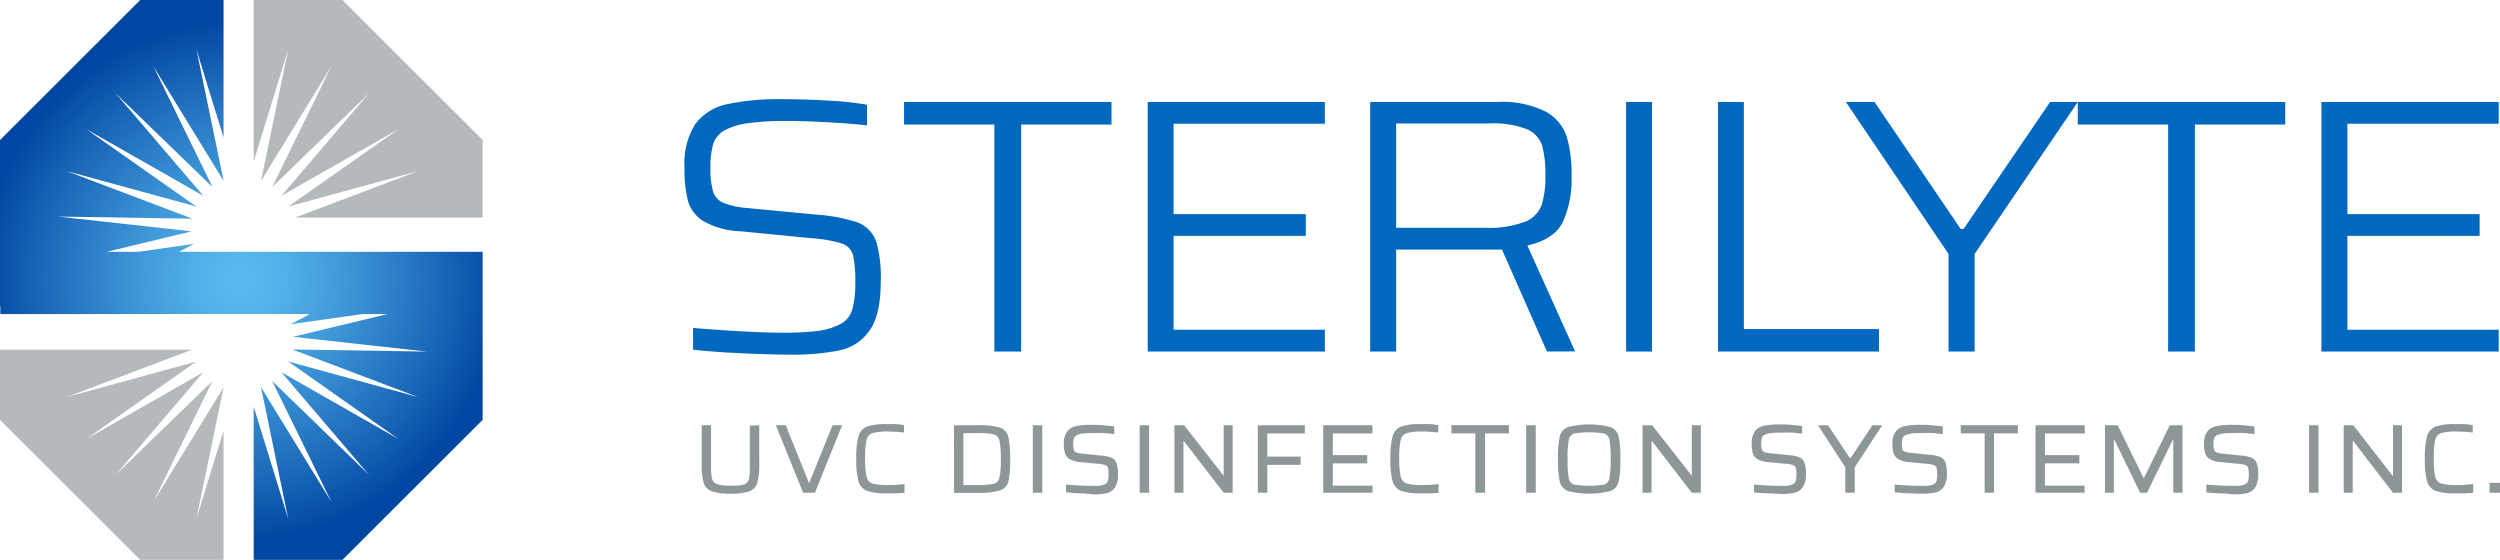 <svg xmlns="http://www.w3.org/2000/svg" xmlns:xlink="http://www.w3.org/1999/xlink" viewBox="0 0 304.41 68.17"><defs><style>.cls-1{fill:#b4babb;}.cls-2{fill:url(#radial-gradient);}.cls-3{fill:#0068bf;}.cls-4{fill:#8e9798;}</style><radialGradient id="radial-gradient" cx="29.39" cy="34.09" r="31.82" gradientUnits="userSpaceOnUse"><stop offset="0" stop-color="#5bbbf0"/><stop offset="0.16" stop-color="#53b1e9"/><stop offset="0.42" stop-color="#3d95d6"/><stop offset="0.77" stop-color="#1a67b8"/><stop offset="1" stop-color="#0046a2"/></radialGradient></defs><title>logo</title><g id="Слой_2" data-name="Слой 2"><g id="Layer_1" data-name="Layer 1"><polygon class="cls-1" points="27.22 47.16 18.67 61.11 25.87 46.39 14.1 57.8 24.75 45.33 10.51 53.45 23.91 44.02 8.11 48.35 23.37 42.58 22.68 42.58 21.75 42.58 0 42.58 0 51.12 17.07 68.17 27.22 68.17 27.22 52.44 23.91 63.19 27.22 47.2 27.22 47.16"/><polygon class="cls-1" points="41.7 0 30.89 0 30.89 19.67 35.1 5.99 31.78 22.04 40.35 8.06 33.14 22.78 44.91 11.38 34.27 23.84 48.51 15.73 35.1 25.15 50.91 20.83 35.93 26.49 42.51 26.49 44.13 26.49 58.77 26.49 58.77 17.05 41.7 0"/><polygon class="cls-2" points="58.77 30.66 46.02 30.66 42.17 30.66 37.2 30.66 21.81 30.66 23.63 29.69 16.84 30.66 12.99 30.66 23.34 28.17 7.05 26.37 23.44 26.63 8.11 20.83 23.91 25.15 10.51 15.73 24.75 23.84 14.1 11.38 25.87 22.78 18.67 8.06 27.22 22.02 27.22 21.98 23.91 5.99 27.22 16.74 27.22 0 17.07 0 0 17.05 0 30.83 0 37.34 0.04 37.34 0.04 38.24 33.14 38.24 37.73 38.24 35.38 39.48 44.12 38.24 47.18 38.24 35.67 41.01 51.96 42.81 35.58 42.55 50.91 48.35 35.1 44.02 48.51 53.45 34.27 45.33 44.91 57.8 33.14 46.39 40.35 61.11 31.78 47.14 35.1 63.19 30.89 49.51 30.89 68.17 41.7 68.17 58.77 51.12 58.77 37.34 58.77 37.34 58.77 30.66"/><path class="cls-3" d="M90,43c-2.16-.1-4-.24-5.61-.42V39.93c1.71.15,3.59.28,5.66.4s3.78.18,5.12.18a37.1,37.1,0,0,0,4.31-.2,8.16,8.16,0,0,0,2.79-.82,2.88,2.88,0,0,0,1.5-1.79,11.14,11.14,0,0,0,.37-3.2,14.69,14.69,0,0,0-.27-3.44,2.1,2.1,0,0,0-1.33-1.4A16.43,16.43,0,0,0,98.77,29l-8.62-.84a9.83,9.83,0,0,1-4.51-1.24,4.3,4.3,0,0,1-1.87-2.45,15.53,15.53,0,0,1-.42-4.08,8.9,8.9,0,0,1,1.31-5.28,6.47,6.47,0,0,1,3.82-2.41,29.68,29.68,0,0,1,6.79-.62c1.91,0,3.82.06,5.74.18a39.45,39.45,0,0,1,4.56.49v2.51c-1.32-.14-2.89-.27-4.73-.37s-3.53-.16-5.07-.16a32.35,32.35,0,0,0-4.68.27,8.53,8.53,0,0,0-2.81.84,3,3,0,0,0-1.43,1.68,9.56,9.56,0,0,0-.34,2.87,9.64,9.64,0,0,0,.32,2.93,2.2,2.2,0,0,0,1.23,1.37,9.85,9.85,0,0,0,2.93.64l8.37.8a20.92,20.92,0,0,1,5,.93,3.91,3.91,0,0,1,2.34,2.38,15.41,15.41,0,0,1,.54,4.86q0,4-1.33,5.9a5.89,5.89,0,0,1-3.62,2.45,29.41,29.41,0,0,1-6.28.53Q93.21,43.16,90,43Z"/><path class="cls-3" d="M121.08,42.8V15.16h-11V12.42h25.26v2.74h-11V42.8Z"/><path class="cls-3" d="M139.75,42.8V12.42h21.57v2.65H142.9v11H159v2.65H142.9V40.15h18.42V42.8Z"/><path class="cls-3" d="M188.36,42.8l-5.47-12.41H170V42.8h-3.16V12.42h15.37a11.94,11.94,0,0,1,6,1.17,5.4,5.4,0,0,1,2.56,3.05,16,16,0,0,1,.59,4.79,12.84,12.84,0,0,1-1,5.47q-1,2.22-4.38,3l5.81,12.89ZM185.7,27a3.54,3.54,0,0,0,2-2,11.08,11.08,0,0,0,.47-3.6,13.32,13.32,0,0,0-.39-3.67,3.36,3.36,0,0,0-1.87-2,11.28,11.28,0,0,0-4.59-.7H170V27.74h10.83A12.49,12.49,0,0,0,185.7,27Z"/><path class="cls-3" d="M198,42.8V12.42h3.15V42.8Z"/><path class="cls-3" d="M209.19,42.8V12.42h3.15V40.07h16.45V42.8Z"/><path class="cls-3" d="M237.26,42.8V30.92l-12.5-18.5h3.49l10.49,15.46h.35l10.54-15.46H253l-12.56,18.5V42.8Z"/><path class="cls-3" d="M264,42.8V15.16H253V12.42h25.26v2.74h-11V42.8Z"/><path class="cls-3" d="M282.67,42.8V12.42h21.58v2.65H285.83v11h16.1v2.65h-16.1V40.15h18.42V42.8Z"/><path class="cls-4" d="M92.45,51.78v4.63a8.43,8.43,0,0,1-.23,2.35,1.57,1.57,0,0,1-.94,1.05,6.56,6.56,0,0,1-2.33.3,6.27,6.27,0,0,1-2.32-.31,1.59,1.59,0,0,1-.95-1,8.35,8.35,0,0,1-.24-2.35V51.78h1.14v5a6.19,6.19,0,0,0,.13,1.54.94.94,0,0,0,.61.63,5.23,5.23,0,0,0,1.63.18A5.14,5.14,0,0,0,90.58,59a.94.94,0,0,0,.6-.63,6.76,6.76,0,0,0,.12-1.54v-5Z"/><path class="cls-4" d="M97.79,60l-3.32-8.23h1.2l2.82,7h.06l2.83-7h1.16L99.23,60Z"/><path class="cls-4" d="M109.09,60.07c-.41,0-.8,0-1.15,0a6.77,6.77,0,0,1-2.42-.32,1.76,1.76,0,0,1-1-1.18,10.35,10.35,0,0,1-.26-2.71,10.35,10.35,0,0,1,.26-2.71,1.78,1.78,0,0,1,1-1.19,6.77,6.77,0,0,1,2.42-.32c.36,0,.74,0,1.14,0a8.35,8.35,0,0,1,1,.13v.9a15.44,15.44,0,0,0-1.84-.12,6.78,6.78,0,0,0-2,.19,1.11,1.11,0,0,0-.72.83,9.4,9.4,0,0,0-.18,2.24,9.35,9.35,0,0,0,.18,2.23,1.11,1.11,0,0,0,.72.83,6.78,6.78,0,0,0,2,.19,13.92,13.92,0,0,0,1.9-.12V60A10.08,10.08,0,0,1,109.09,60.07Z"/><path class="cls-4" d="M116.16,51.78h2.92a8.44,8.44,0,0,1,2.7.3,1.56,1.56,0,0,1,1,1.1A12,12,0,0,1,123,55.9a11.93,11.93,0,0,1-.21,2.71,1.56,1.56,0,0,1-1,1.1,8.44,8.44,0,0,1-2.7.3h-2.92Zm2.74,7.28a9.43,9.43,0,0,0,2.1-.15,1,1,0,0,0,.7-.75,10.1,10.1,0,0,0,.16-2.26,10.08,10.08,0,0,0-.17-2.27,1,1,0,0,0-.7-.75,9.64,9.64,0,0,0-2.09-.14h-1.59v6.32Z"/><path class="cls-4" d="M125.76,60V51.78h1.15V60Z"/><path class="cls-4" d="M131.4,60.06c-.6,0-1.13-.07-1.6-.12V59c1.16.1,2.13.15,2.9.15a11,11,0,0,0,1.14,0,2.36,2.36,0,0,0,.72-.2.7.7,0,0,0,.34-.42,2.6,2.6,0,0,0,.08-.75,3.66,3.66,0,0,0-.06-.8.54.54,0,0,0-.32-.34,3.26,3.26,0,0,0-.85-.16l-2.27-.22a2.9,2.9,0,0,1-1.24-.36,1.27,1.27,0,0,1-.56-.7,3.68,3.68,0,0,1-.14-1.15,2.38,2.38,0,0,1,.38-1.48,1.8,1.8,0,0,1,1.06-.67,8.25,8.25,0,0,1,1.85-.17c.52,0,1,0,1.58.06s1,.09,1.27.14v.91c-.34,0-.76-.08-1.26-.11s-1,0-1.39,0a9.5,9.5,0,0,0-1.2.06,2.16,2.16,0,0,0-.71.2.75.75,0,0,0-.36.39,2.33,2.33,0,0,0-.08.68,2.37,2.37,0,0,0,.08.71.54.54,0,0,0,.31.32,2.42,2.42,0,0,0,.75.15l2.24.23a4.46,4.46,0,0,1,1.24.25,1.14,1.14,0,0,1,.64.65,3.56,3.56,0,0,1,.19,1.37,2.87,2.87,0,0,1-.37,1.63,1.7,1.7,0,0,1-1,.68,7.84,7.84,0,0,1-1.73.15C132.54,60.11,132,60.09,131.4,60.06Z"/><path class="cls-4" d="M138.77,60V51.78h1.15V60Z"/><path class="cls-4" d="M149,60l-4.85-6.29h-.05V60H143V51.78h1.18L149,57.93H149V51.78h1.09V60Z"/><path class="cls-4" d="M153.16,60V51.78h5.72v1h-4.57v2.82h4.06v1h-4.06V60Z"/><path class="cls-4" d="M161.12,60V51.78h6v1h-4.83v2.64h4.19v1h-4.19v2.72h4.83V60Z"/><path class="cls-4" d="M174.13,60.07c-.41,0-.8,0-1.16,0a6.75,6.75,0,0,1-2.41-.32,1.76,1.76,0,0,1-1-1.18,9.93,9.93,0,0,1-.26-2.71,9.93,9.93,0,0,1,.26-2.71,1.78,1.78,0,0,1,1-1.19,6.75,6.75,0,0,1,2.41-.32c.37,0,.75,0,1.15,0a8.65,8.65,0,0,1,1,.13v.9a15.57,15.57,0,0,0-1.84-.12,6.73,6.73,0,0,0-2,.19,1.1,1.1,0,0,0-.72.83,9.4,9.4,0,0,0-.18,2.24,9.35,9.35,0,0,0,.18,2.23,1.1,1.1,0,0,0,.72.83,6.73,6.73,0,0,0,2,.19,13.76,13.76,0,0,0,1.89-.12V60A9.85,9.85,0,0,1,174.13,60.07Z"/><path class="cls-4" d="M179.64,60V52.77h-2.91v-1h7v1h-2.9V60Z"/><path class="cls-4" d="M185.83,60V51.78H187V60Z"/><path class="cls-4" d="M190.92,59.79a1.62,1.62,0,0,1-1-1.14,12.29,12.29,0,0,1-.21-2.75,12.33,12.33,0,0,1,.21-2.76,1.62,1.62,0,0,1,1-1.14,10.6,10.6,0,0,1,5.17,0,1.6,1.6,0,0,1,1,1.14,12.33,12.33,0,0,1,.21,2.76,12.29,12.29,0,0,1-.21,2.75,1.6,1.6,0,0,1-1,1.14,10.6,10.6,0,0,1-5.17,0Zm4.43-.79a1,1,0,0,0,.62-.78,11.77,11.77,0,0,0,.15-2.32,11.82,11.82,0,0,0-.15-2.33,1,1,0,0,0-.62-.78,11.42,11.42,0,0,0-3.69,0,1,1,0,0,0-.64.78,12.06,12.06,0,0,0-.14,2.33,12,12,0,0,0,.14,2.32,1,1,0,0,0,.64.78,11.42,11.42,0,0,0,3.69,0Z"/><path class="cls-4" d="M206,60l-4.85-6.29h-.05V60H200V51.78h1.18L206,57.93h0V51.78h1.1V60Z"/><path class="cls-4" d="M215.16,60.06q-.9,0-1.59-.12V59c1.16.1,2.12.15,2.9.15a11,11,0,0,0,1.14,0,2.21,2.21,0,0,0,.71-.2.69.69,0,0,0,.35-.42,4,4,0,0,0,0-1.55.52.52,0,0,0-.31-.34,3.35,3.35,0,0,0-.85-.16l-2.27-.22a3,3,0,0,1-1.25-.36,1.32,1.32,0,0,1-.56-.7A4,4,0,0,1,213.3,54a2.45,2.45,0,0,1,.38-1.48,1.82,1.82,0,0,1,1.07-.67,8.25,8.25,0,0,1,1.85-.17c.52,0,1,0,1.58.06s.95.09,1.26.14v.91c-.34,0-.75-.08-1.25-.11s-1,0-1.39,0a9.5,9.5,0,0,0-1.2.06,2.16,2.16,0,0,0-.71.2.68.68,0,0,0-.36.39,2.33,2.33,0,0,0-.08.68,2.37,2.37,0,0,0,.08.71.52.52,0,0,0,.31.32,2.42,2.42,0,0,0,.75.15l2.24.23a4.54,4.54,0,0,1,1.24.25,1.17,1.17,0,0,1,.64.65,3.56,3.56,0,0,1,.19,1.37,2.86,2.86,0,0,1-.38,1.63,1.67,1.67,0,0,1-1,.68,7.74,7.74,0,0,1-1.72.15C216.31,60.11,215.77,60.09,215.16,60.06Z"/><path class="cls-4" d="M224.69,60V56.9l-3.32-5.12h1.22l2.66,4h.09l2.65-4h1.2l-3.35,5.12V60Z"/><path class="cls-4" d="M232.31,60.06c-.61,0-1.14-.07-1.6-.12V59c1.16.1,2.12.15,2.9.15a11,11,0,0,0,1.14,0,2.21,2.21,0,0,0,.71-.2.69.69,0,0,0,.35-.42,4,4,0,0,0,0-1.55.52.52,0,0,0-.31-.34,3.35,3.35,0,0,0-.85-.16l-2.27-.22a3,3,0,0,1-1.25-.36,1.32,1.32,0,0,1-.56-.7,4,4,0,0,1-.14-1.15,2.45,2.45,0,0,1,.38-1.48,1.82,1.82,0,0,1,1.07-.67,8.25,8.25,0,0,1,1.85-.17c.52,0,1,0,1.58.06s1,.09,1.26.14v.91c-.33,0-.75-.08-1.25-.11s-1,0-1.39,0a9.5,9.5,0,0,0-1.2.06,2.16,2.16,0,0,0-.71.2.68.68,0,0,0-.36.39,2.33,2.33,0,0,0-.08.68,2.37,2.37,0,0,0,.08.71A.52.52,0,0,0,232,55a2.42,2.42,0,0,0,.75.15l2.24.23a4.54,4.54,0,0,1,1.24.25,1.17,1.17,0,0,1,.64.65,3.56,3.56,0,0,1,.19,1.37,2.86,2.86,0,0,1-.38,1.63,1.67,1.67,0,0,1-1,.68,7.74,7.74,0,0,1-1.72.15C233.45,60.11,232.91,60.09,232.31,60.06Z"/><path class="cls-4" d="M241.66,60V52.77h-2.91v-1h6.95v1h-2.9V60Z"/><path class="cls-4" d="M247.85,60V51.78h6v1H249v2.64h4.19v1H249v2.72h4.83V60Z"/><path class="cls-4" d="M264.63,60V53.54h-.05L261.43,60h-.84l-3.14-6.47h-.06V60h-1.08V51.78h1.55l3.14,6.4h.07l3.13-6.4h1.55V60Z"/><path class="cls-4" d="M270.24,60.06q-.9,0-1.59-.12V59c1.16.1,2.12.15,2.9.15a11,11,0,0,0,1.14,0,2.29,2.29,0,0,0,.71-.2.72.72,0,0,0,.35-.42,4,4,0,0,0,0-1.55.52.52,0,0,0-.31-.34,3.35,3.35,0,0,0-.85-.16l-2.27-.22a3,3,0,0,1-1.25-.36,1.32,1.32,0,0,1-.56-.7,4,4,0,0,1-.14-1.15,2.45,2.45,0,0,1,.38-1.48,1.82,1.82,0,0,1,1.07-.67,8.19,8.19,0,0,1,1.85-.17c.52,0,1,0,1.57.06s1,.09,1.27.14v.91c-.34,0-.75-.08-1.25-.11s-1,0-1.39,0a9.5,9.5,0,0,0-1.2.06,2.16,2.16,0,0,0-.71.2.68.68,0,0,0-.36.39,2.33,2.33,0,0,0-.08.68,2.37,2.37,0,0,0,.08.71.52.52,0,0,0,.31.32,2.41,2.41,0,0,0,.74.15l2.25.23a4.54,4.54,0,0,1,1.24.25,1.17,1.17,0,0,1,.64.65,3.77,3.77,0,0,1,.19,1.37,2.86,2.86,0,0,1-.38,1.63,1.67,1.67,0,0,1-1,.68,7.74,7.74,0,0,1-1.72.15C271.39,60.11,270.84,60.09,270.24,60.06Z"/><path class="cls-4" d="M281.16,60V51.78h1.15V60Z"/><path class="cls-4" d="M291.38,60l-4.84-6.29h-.06V60h-1.1V51.78h1.17l4.78,6.15h.05V51.78h1.1V60Z"/><path class="cls-4" d="M300.09,60.07c-.41,0-.8,0-1.15,0a6.77,6.77,0,0,1-2.42-.32,1.76,1.76,0,0,1-1-1.18,10.35,10.35,0,0,1-.26-2.71,10.35,10.35,0,0,1,.26-2.71,1.78,1.78,0,0,1,1-1.19,6.77,6.77,0,0,1,2.42-.32c.36,0,.75,0,1.15,0a8.14,8.14,0,0,1,1,.13v.9a15.44,15.44,0,0,0-1.84-.12,6.7,6.7,0,0,0-2,.19,1.11,1.11,0,0,0-.73.83,9.54,9.54,0,0,0-.17,2.24,9.5,9.5,0,0,0,.17,2.23,1.11,1.11,0,0,0,.73.83,6.7,6.7,0,0,0,2,.19,13.92,13.92,0,0,0,1.9-.12V60A10.08,10.08,0,0,1,300.09,60.07Z"/><path class="cls-4" d="M303.14,60V58.79h1.27V60Z"/></g></g></svg>